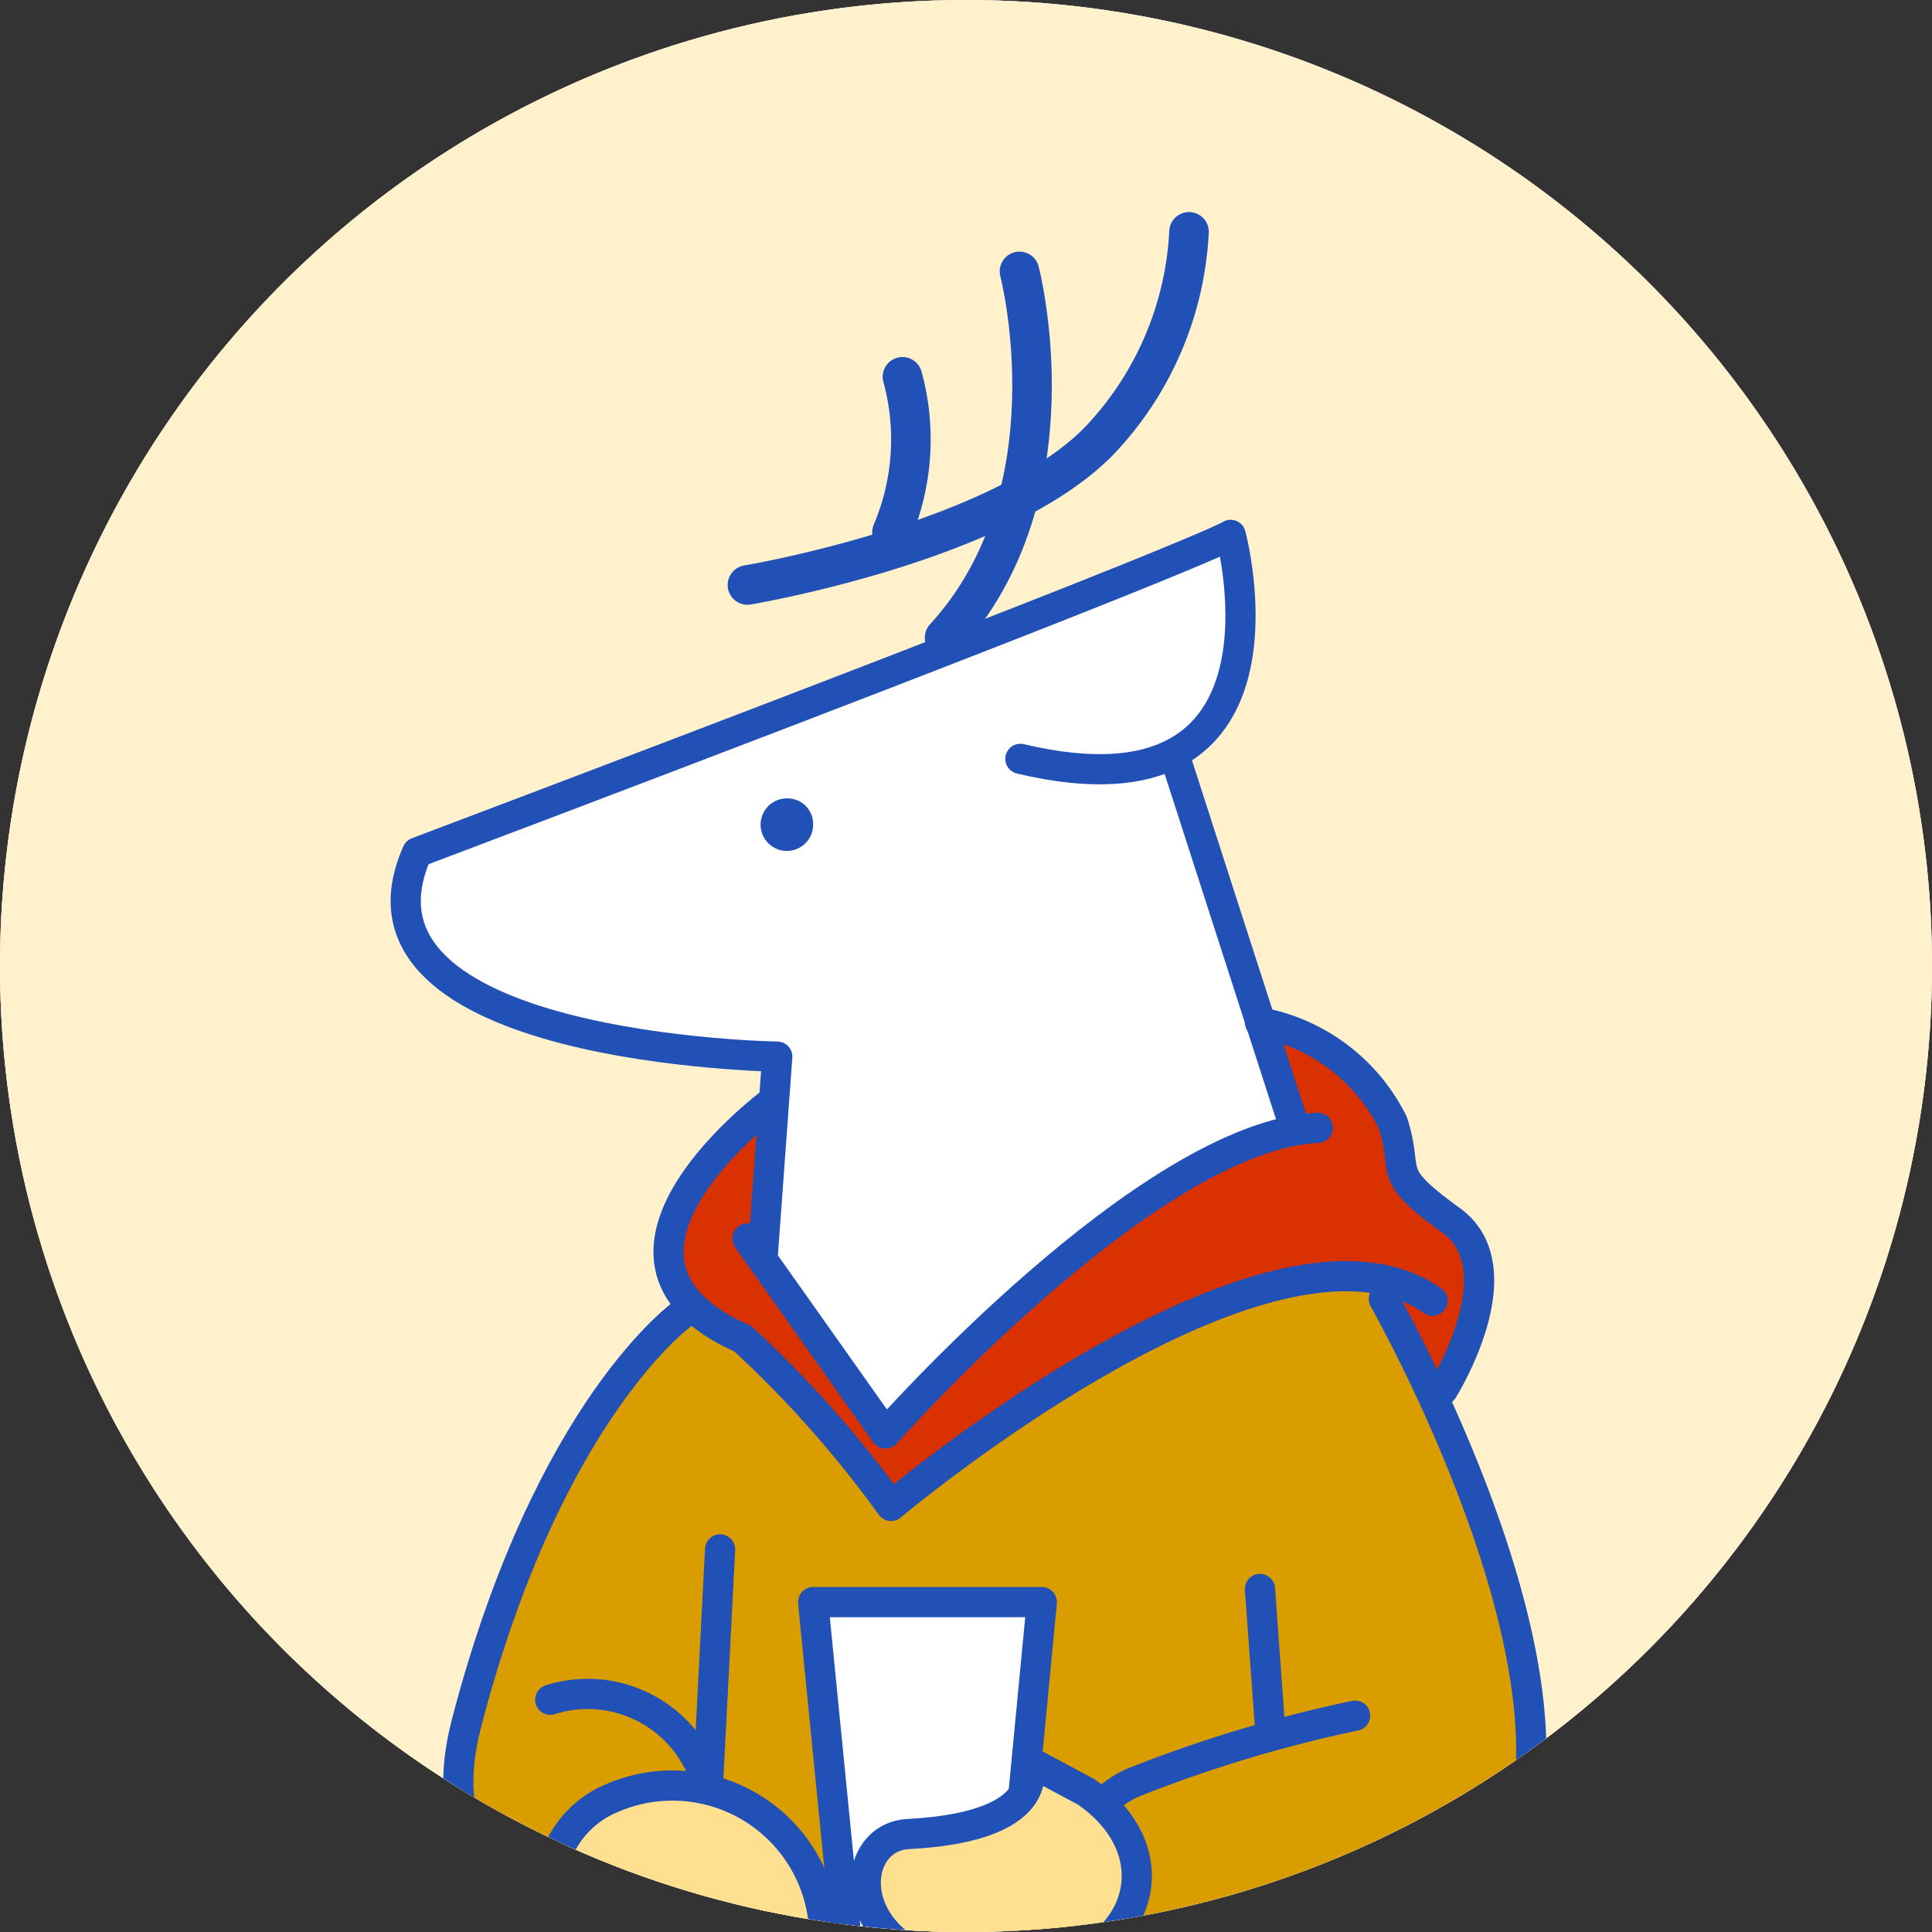 <svg xmlns="http://www.w3.org/2000/svg" xmlns:xlink="http://www.w3.org/1999/xlink" width="32" height="32" viewBox="0 0 32 32">
  <rect x="0" y="0" width="32" height="32" fill="#333333" stroke="none"/>
  <defs>
    <style>
      .cls-1 {
        fill: #d99d00;
      }

      .cls-2 {
        fill: #d4d7d9;
      }

      .cls-3 {
        fill: #fff1cc;
      }

      .cls-4 {
        clip-path: url(#clip-path);
      }

      .cls-5, .cls-9 {
        fill: none;
      }

      .cls-11, .cls-5, .cls-9 {
        stroke: #2150b7;
        stroke-linecap: round;
        stroke-linejoin: round;
        stroke-miterlimit: 10;
      }

      .cls-5 {
        stroke-width: 0.655px;
      }

      .cls-6 {
        fill: #d93200;
      }

      .cls-7 {
        fill: #d7f0ff;
      }

      .cls-8 {
        fill: #fff;
      }

      .cls-11, .cls-9 {
        stroke-width: 0.5px;
      }

      .cls-10 {
        fill: #e6f7ff;
      }

      .cls-11, .cls-13 {
        fill: #ffe090;
      }

      .cls-12 {
        fill: #2150b7;
      }
    </style>
    <clipPath id="clip-path">
      <circle id="Oval" class="cls-1" cx="16" cy="16" r="16"/>
    </clipPath>
  </defs>
  <g id="组_5048" data-name="组 5048" transform="translate(-1342 -20)">
    <circle id="Oval-2" data-name="Oval" class="cls-2" cx="16" cy="16" r="16" transform="translate(1342 20)"/>
    <circle id="Oval-3" data-name="Oval" class="cls-2" cx="16" cy="16" r="16" transform="translate(1342 20)"/>
    <g id="Group" transform="translate(1342 20)">
      <path id="Oval-4" data-name="Oval" class="cls-3" d="M16,0A16,16,0,1,1,0,16,16,16,0,0,1,16,0Z"/>
      <g id="Group-2" data-name="Group" class="cls-4">
        <g id="Group_2" data-name="Group 2" transform="translate(6.72 3.84)">
          <path id="Stroke_600" data-name="Stroke 600" class="cls-5" d="M0,5.849s4.31-.72,5.9-2.466A5.413,5.413,0,0,0,7.314,0" transform="translate(5.66)"/>
          <path id="Stroke_602" data-name="Stroke 602" class="cls-5" d="M1.241,0S2.2,3.667,0,6.067" transform="translate(8.925 0.655)"/>
          <path id="Stroke_604" data-name="Stroke 604" class="cls-5" d="M.174,0A3.932,3.932,0,0,1,0,2.575" transform="translate(8.054 2.401)"/>
          <path id="Fill_624" data-name="Fill 624" class="cls-1" d="M10.709,9.721a19.427,19.427,0,0,0,2.254-.878A16.332,16.332,0,0,0,11.1,9.49a1.587,1.587,0,0,0-.239,2.772c.936.589,4.811.676,6.073-.895C19.351,8.682,15.258,1.35,15.258,1.35S14.279.521,10.709.062A11.618,11.618,0,0,0,3.787,1.83S1.7,3.423.173,8.639c-1.088,3.71,3.309,3.4,3.309,3.4a4.855,4.855,0,0,0,4.027,2.2c3.221-.065,4.919-.633,6.073-1.549,0,0-2.431-.1-2.97-.655C10.193,11.61,10.709,9.721,10.709,9.721Z" transform="translate(0.871 16.149)"/>
          <path id="Fill_626" data-name="Fill 626" class="cls-6" d="M12.828,6.278s1.241-2.161.131-2.946c-1.132-.807-.675-.72-.958-1.615A3.114,3.114,0,0,0,9.8.058a29.005,29.005,0,0,0-3.592,0A20.16,20.16,0,0,0,1.727,1.39s-3.526,2.6-.5,3.928a17.249,17.249,0,0,1,2.46,2.772S9.781,3.441,12,4.685Z" transform="translate(4.353 12.876)"/>
          <path id="Fill_628" data-name="Fill 628" class="cls-7" d="M10.181,3.71C14.97,4.845,13.664,0,13.664,0S13.294.305.19,5.259C-1.269,8.533,6.154,8.642,6.154,8.642l-.239,3.274,2.111,2.837a33.553,33.553,0,0,1,3.414-3.076,15.084,15.084,0,0,1,3.072-1.812L12.532,3.8" transform="translate(0 5.019)"/>
          <path id="Stroke_702" data-name="Stroke 702" class="cls-8" d="M13.664,0S13.294.305.19,5.259C-1.269,8.533,6.154,8.642,6.154,8.642l-.239,3.274L8,14.83a34.453,34.453,0,0,1,3.6-3.37,12.185,12.185,0,0,1,3.185-1.616L12.642,3.709a4.225,4.225,0,0,0,.913-1.069A5.079,5.079,0,0,0,13.664,0Z" transform="translate(0 5.019)"/>
          <path id="Stroke_702-2" data-name="Stroke 702" class="cls-9" d="M10.181,3.71C14.97,4.845,13.664,0,13.664,0S13.294.305.19,5.259C-1.269,8.533,6.154,8.642,6.154,8.642l-.239,3.274" transform="translate(0 5.019)"/>
          <path id="Stroke_704" data-name="Stroke 704" class="cls-9" d="M9.447,0C6.639.131,2.286,5.063,2.286,5.063L0,1.833" transform="translate(5.66 14.84)"/>
          <path id="Stroke_706" data-name="Stroke 706" class="cls-9" d="M1.727,0s-3.526,2.6-.5,3.928A18.383,18.383,0,0,1,3.686,6.7s6.269-5.281,8.968-3.4" transform="translate(4.353 14.403)"/>
          <path id="Stroke_708" data-name="Stroke 708" class="cls-9" d="M3.748,0S1.506,1.55.135,6.809c-.936,3.6,3.309,3.4,3.309,3.4" transform="translate(0.871 17.895)"/>
          <path id="Stroke_710" data-name="Stroke 710" class="cls-9" d="M0,.089A2.054,2.054,0,0,1,2.59,1.464" transform="translate(2.394 24.224)"/>
          <path id="Fill_712" data-name="Fill 712" class="cls-8" d="M0,0H3.788L3.178,6.372H.631Z" transform="translate(6.748 22.696)"/>
          <path id="Stroke_714" data-name="Stroke 714" class="cls-9" d="M0,0H3.788L3.178,6.372H.631Z" transform="translate(6.748 22.696)"/>
          <path id="Stroke_716" data-name="Stroke 716" class="cls-9" d="M.2,0,0,3.885" transform="translate(5.007 21.823)"/>
          <path id="Fill_744" data-name="Fill 744" class="cls-10" d="M0,1.8A1.655,1.655,0,0,1,1.025.189a2.517,2.517,0,0,1,3.5,2.029C4.573,3.7,3.158,3.507,2.636,3.245c-.523-.24-.675-.982-1.328-.851C.677,2.546.067,2.546,0,1.8" transform="translate(2.394 25.752)"/>
          <path id="Stroke_746" data-name="Stroke 746" class="cls-11" d="M0,1.8A1.655,1.655,0,0,1,1.025.189a2.517,2.517,0,0,1,3.5,2.029C4.573,3.7,3.158,3.507,2.636,3.245c-.523-.24-.675-.982-1.328-.851C.677,2.546.067,2.546,0,1.8Z" transform="translate(2.394 25.752)"/>
          <path id="Fill_756" data-name="Fill 756" class="cls-12" d="M.871.436A.435.435,0,1,1,.435,0,.424.424,0,0,1,.871.436" transform="translate(5.877 9.384)"/>
          <path id="Stroke_758" data-name="Stroke 758" class="cls-9" d="M0,0,1.922,5.959" transform="translate(12.785 8.831)"/>
          <path id="Stroke_760" data-name="Stroke 760" class="cls-9" d="M5.1,0S9.195,7.2,6.779,9.886c-1.263,1.571-5.137,1.462-6.073.895A1.586,1.586,0,0,1,.945,8.009,22.458,22.458,0,0,1,4.624,6.9" transform="translate(11.101 17.677)"/>
          <path id="Stroke_762" data-name="Stroke 762" class="cls-9" d="M.174,2.4,0,0" transform="translate(14.149 22.478)"/>
          <path id="Stroke_764" data-name="Stroke 764" class="cls-9" d="M0,0A3.078,3.078,0,0,1,2.2,1.659c.283.873-.153.807.958,1.615,1.132.807-.131,2.815-.131,2.815" transform="translate(14.149 13.094)"/>
          <path id="Fill_766" data-name="Fill 766" class="cls-13" d="M3.651.524,2.672,0s.5,1.091-1.959,1.222c-1,.044-1.11,1.811.74,2.226,2.765.589,3.983-1.68,2.2-2.924" transform="translate(7.619 25.315)"/>
          <path id="Stroke_768" data-name="Stroke 768" class="cls-9" d="M3.651.524,2.672,0s.5,1.091-1.959,1.222c-1,.044-1.11,1.811.74,2.226C4.217,4.037,5.436,1.767,3.651.524Z" transform="translate(7.619 25.315)"/>
        </g>
      </g>
    </g>
  </g>
</svg>
